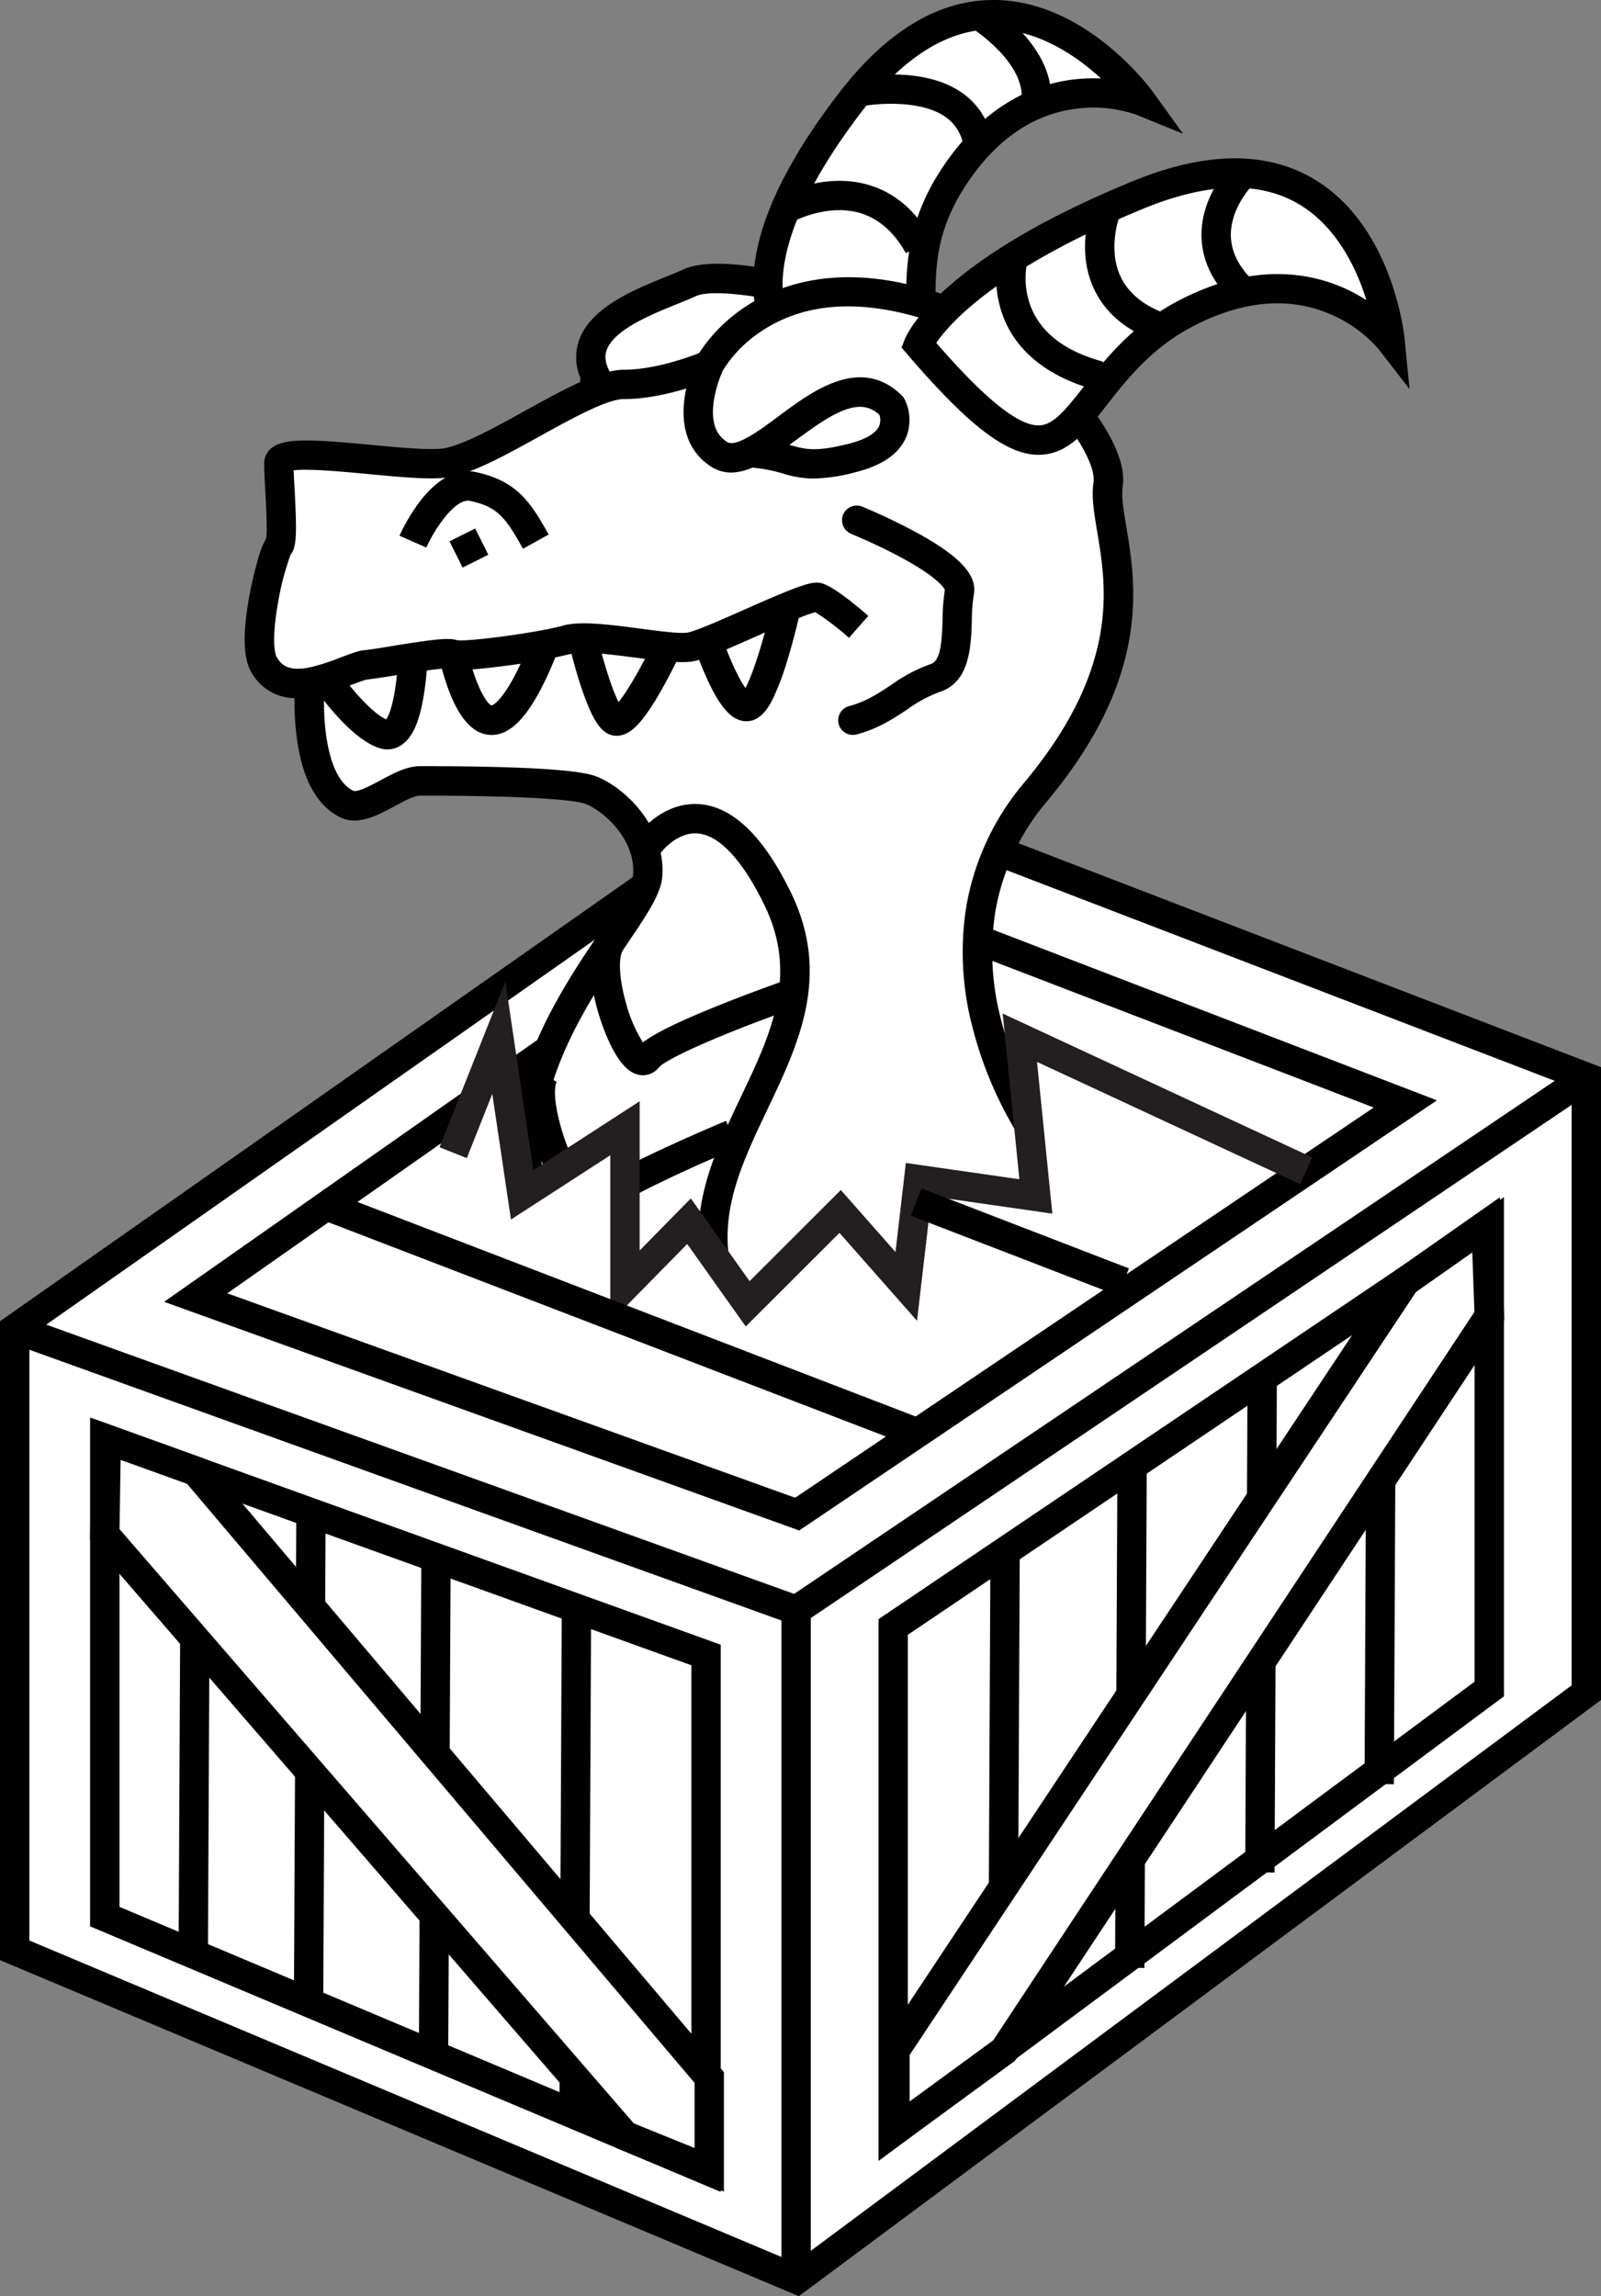 <svg id="Layer_1" data-name="Layer 1" xmlns="http://www.w3.org/2000/svg" viewBox="0 0 437.01 626.72"><rect x="0" y="0" width="437.01" height="626.72" fill="#808080" stroke="none"/><defs><style>.cls-1,.cls-3{fill:#fff;}.cls-2{fill:#010101;}.cls-3,.cls-4{stroke:#010101;stroke-miterlimit:10;stroke-width:24px;}.cls-4{fill:none;}.cls-5{fill:#231f20;}</style></defs><title>dragondrop-svg</title><polygon class="cls-1" points="433 461.98 217.5 622.14 4.01 532.33 4.01 362.7 219.04 211.79 433 294.02 433 461.98"/><path class="cls-2" d="M218.66,626.72l-2.11-.89L0.61,535V360.62L219.1,207.28l218.52,84V464l-1.62,1.2Zm-210-97.06,208.93,87.9L429.6,460V296.78l-209.4-80.48L8.62,364.79V529.66Z" transform="translate(-0.61)"/><rect class="cls-2" x="213.31" y="439.5" width="8.01" height="182.64"/><path class="cls-3" d="M431.61,506" transform="translate(-0.61)"/><polygon class="cls-2" points="217.88 443.95 2.65 366.47 5.36 358.93 216.76 435.04 430.76 290.7 435.24 297.35 217.88 443.95"/><path class="cls-2" d="M218.76,417.73L45.41,355.32,219,233.51l173.84,66.82ZM62.65,353l155,55.8L375.58,302.29,220.08,242.52Z" transform="translate(-0.61)"/><polygon class="cls-1" points="192.73 592.23 28.6 523.12 28.6 392.61 192.73 451.7 192.73 592.23"/><path class="cls-2" d="M197.34,598.26L25.2,525.78V386.91l172.14,62V598.26ZM33.22,520.46l156.11,65.73V454.52L33.22,398.31V520.46Z" transform="translate(-0.61)"/><path class="cls-2" d="M240.41,589.81V441.93l1.77-1.19,168.95-114V463l-1.62,1.2Zm8-143.61V573.88L403.11,459V341.86Z" transform="translate(-0.61)"/><line class="cls-1" x1="53.42" y1="399.33" x2="52.75" y2="533.24"/><rect class="cls-2" x="-13.26" y="462.28" width="133.92" height="8.01" transform="translate(-413.46 517.67) rotate(-89.72)"/><line class="cls-1" x1="84.9" y1="412.68" x2="84.23" y2="546.6"/><rect class="cls-2" x="18.22" y="475.63" width="133.92" height="8.01" transform="translate(-395.49 562.43) rotate(-89.72)"/><line class="cls-1" x1="119.01" y1="426.47" x2="118.34" y2="560.38"/><rect class="cls-2" x="52.33" y="489.42" width="133.92" height="8.01" transform="translate(-375.33 610.26) rotate(-89.72)"/><line class="cls-1" x1="157.33" y1="440.84" x2="156.7" y2="575.74"/><rect class="cls-2" x="90.18" y="504.28" width="134.9" height="8.01" transform="translate(-352 663.56) rotate(-89.73)"/><line class="cls-1" x1="274.32" y1="425.15" x2="273.69" y2="560.05"/><rect class="cls-2" x="207.16" y="488.59" width="134.9" height="8.01" transform="translate(-219.86 764.92) rotate(-89.73)"/><line class="cls-1" x1="308.97" y1="402.17" x2="308.34" y2="537.07"/><rect class="cls-2" x="241.82" y="465.62" width="134.9" height="8.01" transform="translate(-162.39 776.71) rotate(-89.73)"/><line class="cls-1" x1="344.5" y1="376.13" x2="343.87" y2="511.03"/><rect class="cls-2" x="277.34" y="439.57" width="134.9" height="8.01" transform="translate(-100.98 786.31) rotate(-89.73)"/><line class="cls-1" x1="377.08" y1="352.01" x2="376.45" y2="486.92"/><rect class="cls-2" x="309.92" y="415.46" width="134.9" height="8.01" transform="translate(-44.45 794.89) rotate(-89.73)"/><polygon class="cls-1" points="28.6 418.79 170.6 582.91 193.59 592.23 193.59 567.04 53.42 401.55 29 392.75 28.6 418.79"/><path class="cls-2" d="M198.21,598.18l-29.4-11.91-143.63-166,0.51-33.18L56.4,398.14,198.21,565.57v32.6Zm-24.6-18.62,16.59,6.72V568.51L51.67,405l-18.14-6.53-0.29,18.9Z" transform="translate(-0.61)"/><polygon class="cls-1" points="383.58 349.79 244.3 559.7 244.3 581.48 274.07 559.7 406.51 359.2 405.62 334.32 383.58 349.79"/><path class="cls-2" d="M240.9,589.37V558.49L381.27,346.94,410,326.8l1.2,33.54L277.63,562.5Zm8-28.47v12.68l22.82-16.69L403.07,358.07l-0.58-16.22-15.38,10.79Z" transform="translate(-0.61)"/><path class="cls-1" d="M222.28,80.17s-25.09-7-33.6-2.95-32.55,10.58-25.53,25.32c0,0-1.93,8.12,8.06,9.6S222.28,80.17,222.28,80.17Z" transform="translate(-0.61)"/><path class="cls-2" d="M171.91,116.2a8.76,8.76,0,0,1-1.29-.09c-4.43-.66-7.69-2.48-9.68-5.43a11.87,11.87,0,0,1-1.9-7.55,14.13,14.13,0,0,1-.22-10.67c3.41-8.76,15.07-13.48,23.57-16.92,1.82-.74,3.4-1.37,4.59-1.94,4.34-2,11.66-2.16,22.36-.36,7.45,1.26,13.75,3,14,3.07l7.47,2.07-6,4.9c-0.1.08-10.51,8.54-22,16.7C183.53,113.67,175.92,116.2,171.91,116.2Zm-4.86-12.76a4.07,4.07,0,0,0,.54,2.79c0.87,1.23,2.76,1.74,4.19,2,0.48,0.07,5.32.21,26.39-14.75,5.72-4.06,11.16-8.19,15.15-11.29-9-1.87-19.19-3.06-22.94-1.29-1.39.66-3.06,1.33-5,2.11-6.75,2.73-17,6.86-19.11,12.4-0.41,1-.8,2.76.49,5.46l0.64,1.35ZM221.21,84h0Z" transform="translate(-0.61)"/><path class="cls-1" d="M213.64,90.32s-15.41-17.6,19.2-62.55c41.08-53.35,79.29-.22,79.29-0.22s-30.47-12.39-52,22S274.3,104.27,213.64,90.32Z" transform="translate(-0.61)"/><path class="cls-2" d="M241.13,98.77c-6.19,0-15.11-1.49-28.38-4.54l-1.26-.29-0.85-1c-0.5-.57-4.9-5.94-4.37-17.25,0.67-14.13,8.54-31.08,23.41-50.38C242.62,8.52,256.77,0,271.75,0h0.65c24.87,0.41,42.26,24.2,43,25.21l8.12,11.29-12.88-5.24a36.3,36.3,0,0,0-16.31-1.58c-12.26,1.56-22.62,9-30.8,22-7.4,11.83-7.5,21.56-7.57,29.38-0.06,6.18-.11,11.52-4.42,14.92C249.22,97.84,246,98.77,241.13,98.77Zm-25-12c8.57,2,26.72,5.9,30.46,2.95,1.29-1,1.33-4.58,1.37-8.7,0.07-7.89.19-19.81,8.79-33.56,12-19.13,26.74-24.58,37-25.78a45.58,45.58,0,0,1,7.38-.26c-0.91-.84-1.89-1.7-2.93-2.55C292.27,14,283,8.18,272.23,8c-12.52-.19-24.72,7.28-36.21,22.2C219.27,52,215,66.62,214.33,75.08,213.84,81.42,215.25,85.15,216.11,86.78Z" transform="translate(-0.61)"/><path class="cls-1" d="M215,57.11S238.48,44,251.38,67.16" transform="translate(-0.61)"/><path class="cls-2" d="M247.88,69.11c-3.23-5.81-7.47-9.5-12.6-11-9.13-2.6-18.24,2.4-18.33,2.45l-3.91-7c0.49-.27,12.13-6.66,24.43-3.16,7.25,2.06,13.11,7,17.41,14.77Z" transform="translate(-0.61)"/><path class="cls-1" d="M235,25.1s29.59-5.84,32.64,14.63" transform="translate(-0.61)"/><path class="cls-2" d="M263.66,40.32a11.82,11.82,0,0,0-4.95-8.39c-6.76-4.76-18.86-3.71-23-2.9l-1.55-7.86a56.21,56.21,0,0,1,10.21-.85c7.87,0.06,14.23,1.76,18.91,5.06a19.7,19.7,0,0,1,8.26,13.76Z" transform="translate(-0.61)"/><path class="cls-1" d="M267.62,4s17.74,10.83,15.74,24.5" transform="translate(-0.61)"/><path class="cls-2" d="M287.33,29.08l-7.93-1.16C281,17.17,265.69,7.52,265.53,7.43l4.17-6.84C270.52,1.08,289.69,13,287.33,29.08Z" transform="translate(-0.61)"/><path class="cls-1" d="M85.24,186.27s-2.51,27,10,33.2c5.26,2.6,14-6.31,20-6.31s40.06,0,46.57,2.5,16.53,12,15.52,23.54-39.56,46.07-32.05,85.14c0,0,21.19,19,25.87,21.53s50.65,15.52,62.22,13,49.73-32.05,49.93-37.06,0-12,0-12-35.86-50.58,0-93.65,17.73-70.11,19.73-83.89-29-41.81-29-41.81-15.23-6.36-27-9c-38.78-8.72-52.8,18.19-52.8,18.19S181.9,105,170.88,105s-37.56,20.53-49.58,21.53-44.57-5.51-44.57,0,1.5,21,0,22.54-8,25.79-4,32.43C75,185.29,78.62,187.41,85.24,186.27Z" transform="translate(-0.61)"/><path class="cls-2" d="M229.8,363.19c-16.91,0-55.79-11.28-60.48-13.79-4.86-2.6-23.06-18.85-26.66-22.09l-1-.9-0.25-1.32c-5.5-28.62,11.92-54.37,23.44-71.4,4.1-6.05,8.33-12.31,8.55-14.84,0.85-9.77-8.18-17.61-13-19.45-2.81-1.08-16.15-2.24-45.14-2.24-1.61,0-4.48,1.54-7,2.91-4.68,2.52-10,5.37-14.8,3C87,219.86,83,212.45,81.57,201A77.1,77.1,0,0,1,81,190.56a13.76,13.76,0,0,1-11.75-7c-2.26-3.75-2.45-10.79-.57-20.94,0.63-3.38,1.46-6.91,2.34-9.92A23,23,0,0,1,73.25,147c0.35-2.17,0-9.31-.24-13.25-0.16-2.94-.29-5.48-0.29-7.24a5.3,5.3,0,0,1,1.77-4c3.33-3,10.49-2.69,27.27-1.1,7.35,0.69,14.95,1.41,19.2,1.06,5-.42,14.59-5.7,23-10.36,10.41-5.76,20.25-11.19,26.9-11.19,8.2,0,17.38-3.29,20.57-4.54a44,44,0,0,1,12.37-12.48c8.28-5.59,22.64-11.23,44.06-6.41,12,2.7,27.07,9,27.71,9.23L276.22,87l0.51,0.46a198.9,198.9,0,0,1,15.63,16.1c10.91,12.68,15.72,22.25,14.7,29.26-0.39,2.69.25,6.55,1,11,1.35,8.07,3,18.12.8,30.69-2.6,14.72-9.94,29.17-22.42,44.16a62.93,62.93,0,0,0-14.23,30.71,72,72,0,0,0,1.53,28.49,97.11,97.11,0,0,0,12.89,29.57l0.7,1,0,1.21c0,0.29.2,7.21,0,12.29-0.08,2.14-1.38,4.61-7.54,10.33-3.84,3.56-9.08,7.89-14.75,12.18-5.06,3.83-22.24,16.46-30.8,18.31A21.8,21.8,0,0,1,229.8,363.19ZM149,322.27c8.16,7.29,21.09,18.48,24.06,20.06,1.66,0.89,13.39,4.61,27.57,8,15.78,3.8,27.71,5.52,31.91,4.61s14.81-7.28,26.28-15.83c12.15-9.06,19.22-15.89,20.52-18,0.12-3.55,0-8,0-10.05a105.5,105.5,0,0,1-13.36-31,80.17,80.17,0,0,1-1.75-31.76,70.82,70.82,0,0,1,16-34.75c11.57-13.89,18.33-27.12,20.69-40.43,2-11.21.43-20.5-.82-28-0.86-5.14-1.6-9.57-1-13.5,0.3-2-.36-8.37-12.84-22.88a195.42,195.42,0,0,0-14.42-14.92c-3-1.21-15.75-6.29-25.74-8.54-15-3.36-27.69-1.6-37.82,5.24a34.71,34.71,0,0,0-10.55,10.9l-0.66,1.26-1.3.57c-0.53.23-13.2,5.68-24.92,5.68-4.58,0-14.38,5.42-23,10.19-10,5.54-19.48,10.77-26.23,11.33-5,.41-12.57-0.31-20.62-1.07-6.29-.59-16.32-1.54-20.23-1,0.05,1.41.14,3.12,0.24,4.9,0.64,12.14.64,16-1.09,18.14A74.24,74.24,0,0,0,76.42,165c-1.58,9.07-.92,13.3-0.27,14.36,1.15,1.91,2.85,3.87,8.41,2.92l5.15-.89-0.48,5.21c-0.58,6.3-.38,25.19,7.8,29.23,1.11,0.55,5.24-1.67,7.45-2.86,3.53-1.9,7.18-3.86,10.8-3.86,27.08,0,43.23.93,48,2.77,8,3.07,19.26,14,18.08,27.62-0.4,4.6-4.38,10.48-9.9,18.63C160.88,273.84,145,297.39,149,322.27ZM80,151.33h0Z" transform="translate(-0.61)"/><path class="cls-2" d="M85.92,190.22l-1.36-7.9a62.13,62.13,0,0,0,9.12-2.91c3.3-1.23,4.94-1.82,6.25-1.93s4.32-.6,7.46-1.11c11.46-1.88,15.71-2.38,18.09-1.61,3.18,0.38,22-2.09,28.77-4,4.73-1.35,13.12-.24,21.24.83,5,0.66,10.71,1.42,12.76,1.07,2.25-.37,9.74-3.7,15.75-6.36,16.35-7.25,18.76-7.83,21.23-7,3.4,1.13,9.8,6.53,12.39,8.8l-5.28,6a71.25,71.25,0,0,0-9.16-7c-2.62.59-10.56,4.12-15.94,6.5-9,4-14.65,6.44-17.68,6.94-3.23.54-8.74-.19-15.13-1s-14.85-2-18-1.07a155.41,155.41,0,0,1-17.79,3.25c-11.88,1.58-14.46,1.13-15.56.74-2-.18-10.07,1.14-14.42,1.85-3.38.55-6.31,1-8,1.18-0.64.13-2.7,0.9-4.21,1.46A66.77,66.77,0,0,1,85.92,190.22Zm14.69-4.75h0Zm123-18.44" transform="translate(-0.61)"/><path class="cls-2" d="M222.71,130.62a28.48,28.48,0,0,1-8.38-1.37,42,42,0,0,0-8.34-1.62c-3.9,1.65-7.69,2-11.22-.23-4.12-2.63-8.74-8-7.31-18.72a39.94,39.94,0,0,1,3.12-10.76l7.24,3.44a32.08,32.08,0,0,0-2.43,8.53c-0.66,5.23.55,8.74,3.7,10.75,2.44,1.55,8.87-3.17,14-7s10.21-7.5,15.64-9.42c7-2.49,13.13-1.21,18.08,3.78l0.39,0.4,0.27,0.49a12.52,12.52,0,0,1,.44,10.53c-1.93,4.44-6.46,7.59-13.48,9.38A48.11,48.11,0,0,1,222.71,130.62Zm-6.62-9.2,0.39,0.11c4.08,1.14,6.78,1.88,16-.46,4.32-1.1,7.19-2.78,8.08-4.74a4.32,4.32,0,0,0,.07-3.14c-2.58-2.32-5.37-2.73-9.21-1.38-4.31,1.52-9,5-13.56,8.32Z" transform="translate(-0.61)"/><path class="cls-1" d="M251.3,94.09s7.5-19.37,60-40.9C373.58,27.62,380,92.75,380,92.75s-20.15-26-56.05-7S297.38,147.84,251.3,94.09Z" transform="translate(-0.61)"/><path class="cls-2" d="M284.05,124.13c-8.71,0-19.12-8-35.79-27.44l-1.56-1.82,0.87-2.24c0.23-.59,2.48-6,11.38-13.92,11.53-10.3,28.63-20.14,50.82-29.24,19.91-8.17,36.63-8.34,49.67-.49C380.74,61.81,383.86,91.12,384,92.36l1.36,13.84-8.52-11a36.3,36.3,0,0,0-13.32-9.54c-11.39-4.8-24.07-3.58-37.69,3.62-11,5.83-17.67,14.32-23,21.15-5.68,7.26-10.58,13.52-18.43,13.7h-0.32ZM256.18,93.6c8.92,10.25,20.69,22.51,27.87,22.51h0.14c3.87-.09,7-3.9,12.3-10.63,5.81-7.42,13-16.66,25.58-23.29,20-10.55,35.46-7.86,45-3.75a45.47,45.47,0,0,1,6.51,3.48c-0.37-1.18-.78-2.41-1.25-3.68-2.68-7.18-7.81-16.89-17-22.41-10.75-6.45-25-6.09-42.46,1.06C272.68,73.36,259.7,88.4,256.18,93.6Z" transform="translate(-0.61)"/><path class="cls-2" d="M299.62,106.42c-9.31-2.53-21.32-8.26-25.61-21.26a29.51,29.51,0,0,1-.94-14.88l7.79,1.88L277,71.22l3.9,0.92A21.72,21.72,0,0,0,281.72,83c2.63,7.55,9.36,12.84,20,15.72Z" transform="translate(-0.61)"/><path class="cls-2" d="M316.17,93.17c-8.37-3-14.13-8-17.13-14.7-4.88-10.92-.37-22.38-0.18-22.86l7.44,3c0,0.09-3.43,8.89.08,16.67,2.09,4.63,6.3,8.12,12.52,10.38Z" transform="translate(-0.61)"/><path class="cls-2" d="M338.17,83.4c-6.14-5.52-9.37-11.77-9.59-18.57-0.36-11,7.42-19.08,7.75-19.42L342.08,51c-0.06.06-5.77,6.11-5.49,13.63,0.17,4.51,2.5,8.82,6.94,12.81Z" transform="translate(-0.61)"/><path class="cls-2" d="M233.43,200.59a4,4,0,0,1-1-7.88c4.52-1.19,7.9-3.42,11.48-5.79a42.83,42.83,0,0,1,10.74-5.67c2.69-.86,3.06-5.84,3.25-12.26a53.35,53.35,0,0,1,.62-8c-0.27-.58-2.08-3.6-12.68-9.23-6.5-3.45-12.83-6-12.89-6.06a4,4,0,0,1,3-7.42,163,163,0,0,1,15,7.15c11.74,6.43,16.51,11.64,15.46,16.88a46.11,46.11,0,0,0-.52,6.91c-0.22,7.18-.51,17-8.83,19.66a36.2,36.2,0,0,0-8.74,4.72c-3.78,2.5-8.07,5.33-13.86,6.85A4,4,0,0,1,233.43,200.59Zm25.11-39.49h0Z" transform="translate(-0.61)"/><path class="cls-2" d="M143.37,149.78c-5-9-7.21-11.46-14.39-13.06-4.1-.91-9.83,7.84-12,12.73l-7.33-3.23a51.58,51.58,0,0,1,5.34-9.05c3.45-4.6,9-9.77,15.72-8.27,10.88,2.42,14.68,8,19.66,17Z" transform="translate(-0.61)"/><path class="cls-4" d="M132.1,147.84" transform="translate(-0.61)"/><rect class="cls-2" x="124.67" y="145.59" width="7.84" height="8.01" transform="translate(-53.93 73.3) rotate(-26.57)"/><path class="cls-2" d="M106.4,204.55a7.06,7.06,0,0,1-1.94-.28c-8-2.29-17-15-18.74-17.56l6.62-4.51h0c3.43,5,9.76,12.46,13.7,14.15,0.53-.79,1.63-3,2.48-8.66a81.11,81.11,0,0,0,.79-8.35l8,0.26a88.34,88.34,0,0,1-.91,9.45c-1.16,7.53-3,12-6,14.15A6.84,6.84,0,0,1,106.4,204.55Z" transform="translate(-0.61)"/><path class="cls-2" d="M134.78,200.59c-4.59,0-8.44-3.89-11.44-11.57a67.49,67.49,0,0,1-3-10.07l7.86-1.57-3.93.79,3.93-.79a61,61,0,0,0,2.32,8.05c2,5.35,3.76,7,4.28,7.14,0.25-.07,2.6-1,6.52-8.55a85.36,85.36,0,0,0,4.11-9.4l7.55,2.68a92.45,92.45,0,0,1-4.66,10.63c-4.33,8.29-8.44,12.31-12.95,12.65Z" transform="translate(-0.61)"/><path class="cls-2" d="M168.91,200.83a5.27,5.27,0,0,1-3.07-1c-1.79-1.27-4-4-7.27-14.39-1.65-5.34-2.78-10.25-2.83-10.46l7.81-1.79c1.71,7.45,4.16,15,5.89,18.44,2.42-2.93,6.45-9.86,9.69-16.86l7.27,3.36c-0.09.2-2.3,5-5.13,10-5.62,10-8.65,11.91-10.88,12.5A5.75,5.75,0,0,1,168.91,200.83Zm1.63-7.46h0Z" transform="translate(-0.61)"/><path class="cls-2" d="M204.42,196.86h-0.22c-3.68-.14-6.74-3.38-10.24-10.81a93.78,93.78,0,0,1-3.56-8.8l7.59-2.57c1.78,5.24,4.34,10.67,6.1,13.12,2-3.75,5.1-13.34,7.18-22.87l7.83,1.71c-0.06.28-1.55,7.06-3.68,13.93a70.56,70.56,0,0,1-3.73,9.9C210.84,192.23,208.56,196.86,204.42,196.86ZM194.2,176l3.79-1.29h0Z" transform="translate(-0.61)"/><path class="cls-2" d="M193.84,353.3c-6.94-20.42,1.18-37.45,9-53.92,8.12-17,15.78-33.11,6.47-52.26-6-12.35-12.32-19.14-18.26-19.64s-10.38,5.62-10.42,5.68l-6.56-4.61c0.28-.4,7-9.89,17.56-9.06,9.07,0.72,17.44,8.84,24.88,24.13,11,22.62,2.13,41.22-6.44,59.21-7.49,15.72-14.57,30.56-8.68,47.89Z" transform="translate(-0.61)"/><path class="cls-2" d="M176.14,293.48a6.41,6.41,0,0,1-3.81-1.35c-3.85-2.85-7-10.6-8.75-16.9-3.3-12.18-1.21-17.85.32-20.15l6.66,4.45c-0.85,1.27-1.34,6,.79,13.75a39.58,39.58,0,0,0,4.74,11.24c2.67-2.06,8.34-5.19,21.84-10.56,9.58-3.81,18.72-7,18.82-7l2.62,7.57c-21.59,7.47-37,14.53-38.88,16.78A5.57,5.57,0,0,1,176.14,293.48Z" transform="translate(-0.61)"/><path class="cls-2" d="M161.65,333.46a6.59,6.59,0,0,1-3.93-1.43c-4.24-3.14-8.4-12.15-10.68-18.91-2.45-7.26-4.63-17-1.13-22.24l6.66,4.45c-0.44.66-.93,3.43,0.36,9.2,1.94,8.71,6.15,17,8.55,20,2.26-1.84,7.39-5.11,20.1-11,8.79-4.1,17.14-7.57,17.22-7.6l3.07,7.4c-15.42,6.4-33.55,15.12-35.94,18A5.55,5.55,0,0,1,161.65,333.46Z" transform="translate(-0.61)"/><polygon class="cls-1" points="123.69 313.95 136.16 283.24 142.52 325.44 170.6 307.28 170.6 350.44 188.07 332.65 204.09 355.2 229.33 329.98 247.37 350.44 250.77 321.3 282.75 325.9 282.91 293.92 305.32 297.93 300.17 338.66 275.92 366.76 207.4 374.72 140.51 362.75 123.69 313.95"/><polygon class="cls-5" points="203.56 362.05 187.58 339.54 166.59 360.9 166.59 315.31 139.47 332.86 134.38 298.57 127.42 316.1 119.97 313.14 137.94 267.91 145.57 319.37 174.6 300.58 174.6 341.31 188.57 327.1 204.61 349.68 229.51 324.8 244.43 341.72 247.26 317.42 278.25 321.87 273.69 276.64 358.22 315.92 354.85 323.19 283.07 289.84 287.25 331.26 254.27 326.52 250.31 360.5 229.14 336.5 203.56 362.05"/><line class="cls-1" x1="86.96" y1="328.31" x2="251.02" y2="391.37"/><rect class="cls-2" x="165.6" y="271.96" width="8.01" height="175.76" transform="translate(-227.74 389.05) rotate(-68.98)"/><line class="cls-1" x1="250.06" y1="328.06" x2="306.7" y2="349.9"/><rect class="cls-2" x="274.98" y="308.63" width="8.01" height="60.71" transform="translate(-138.28 477.33) rotate(-68.91)"/></svg>